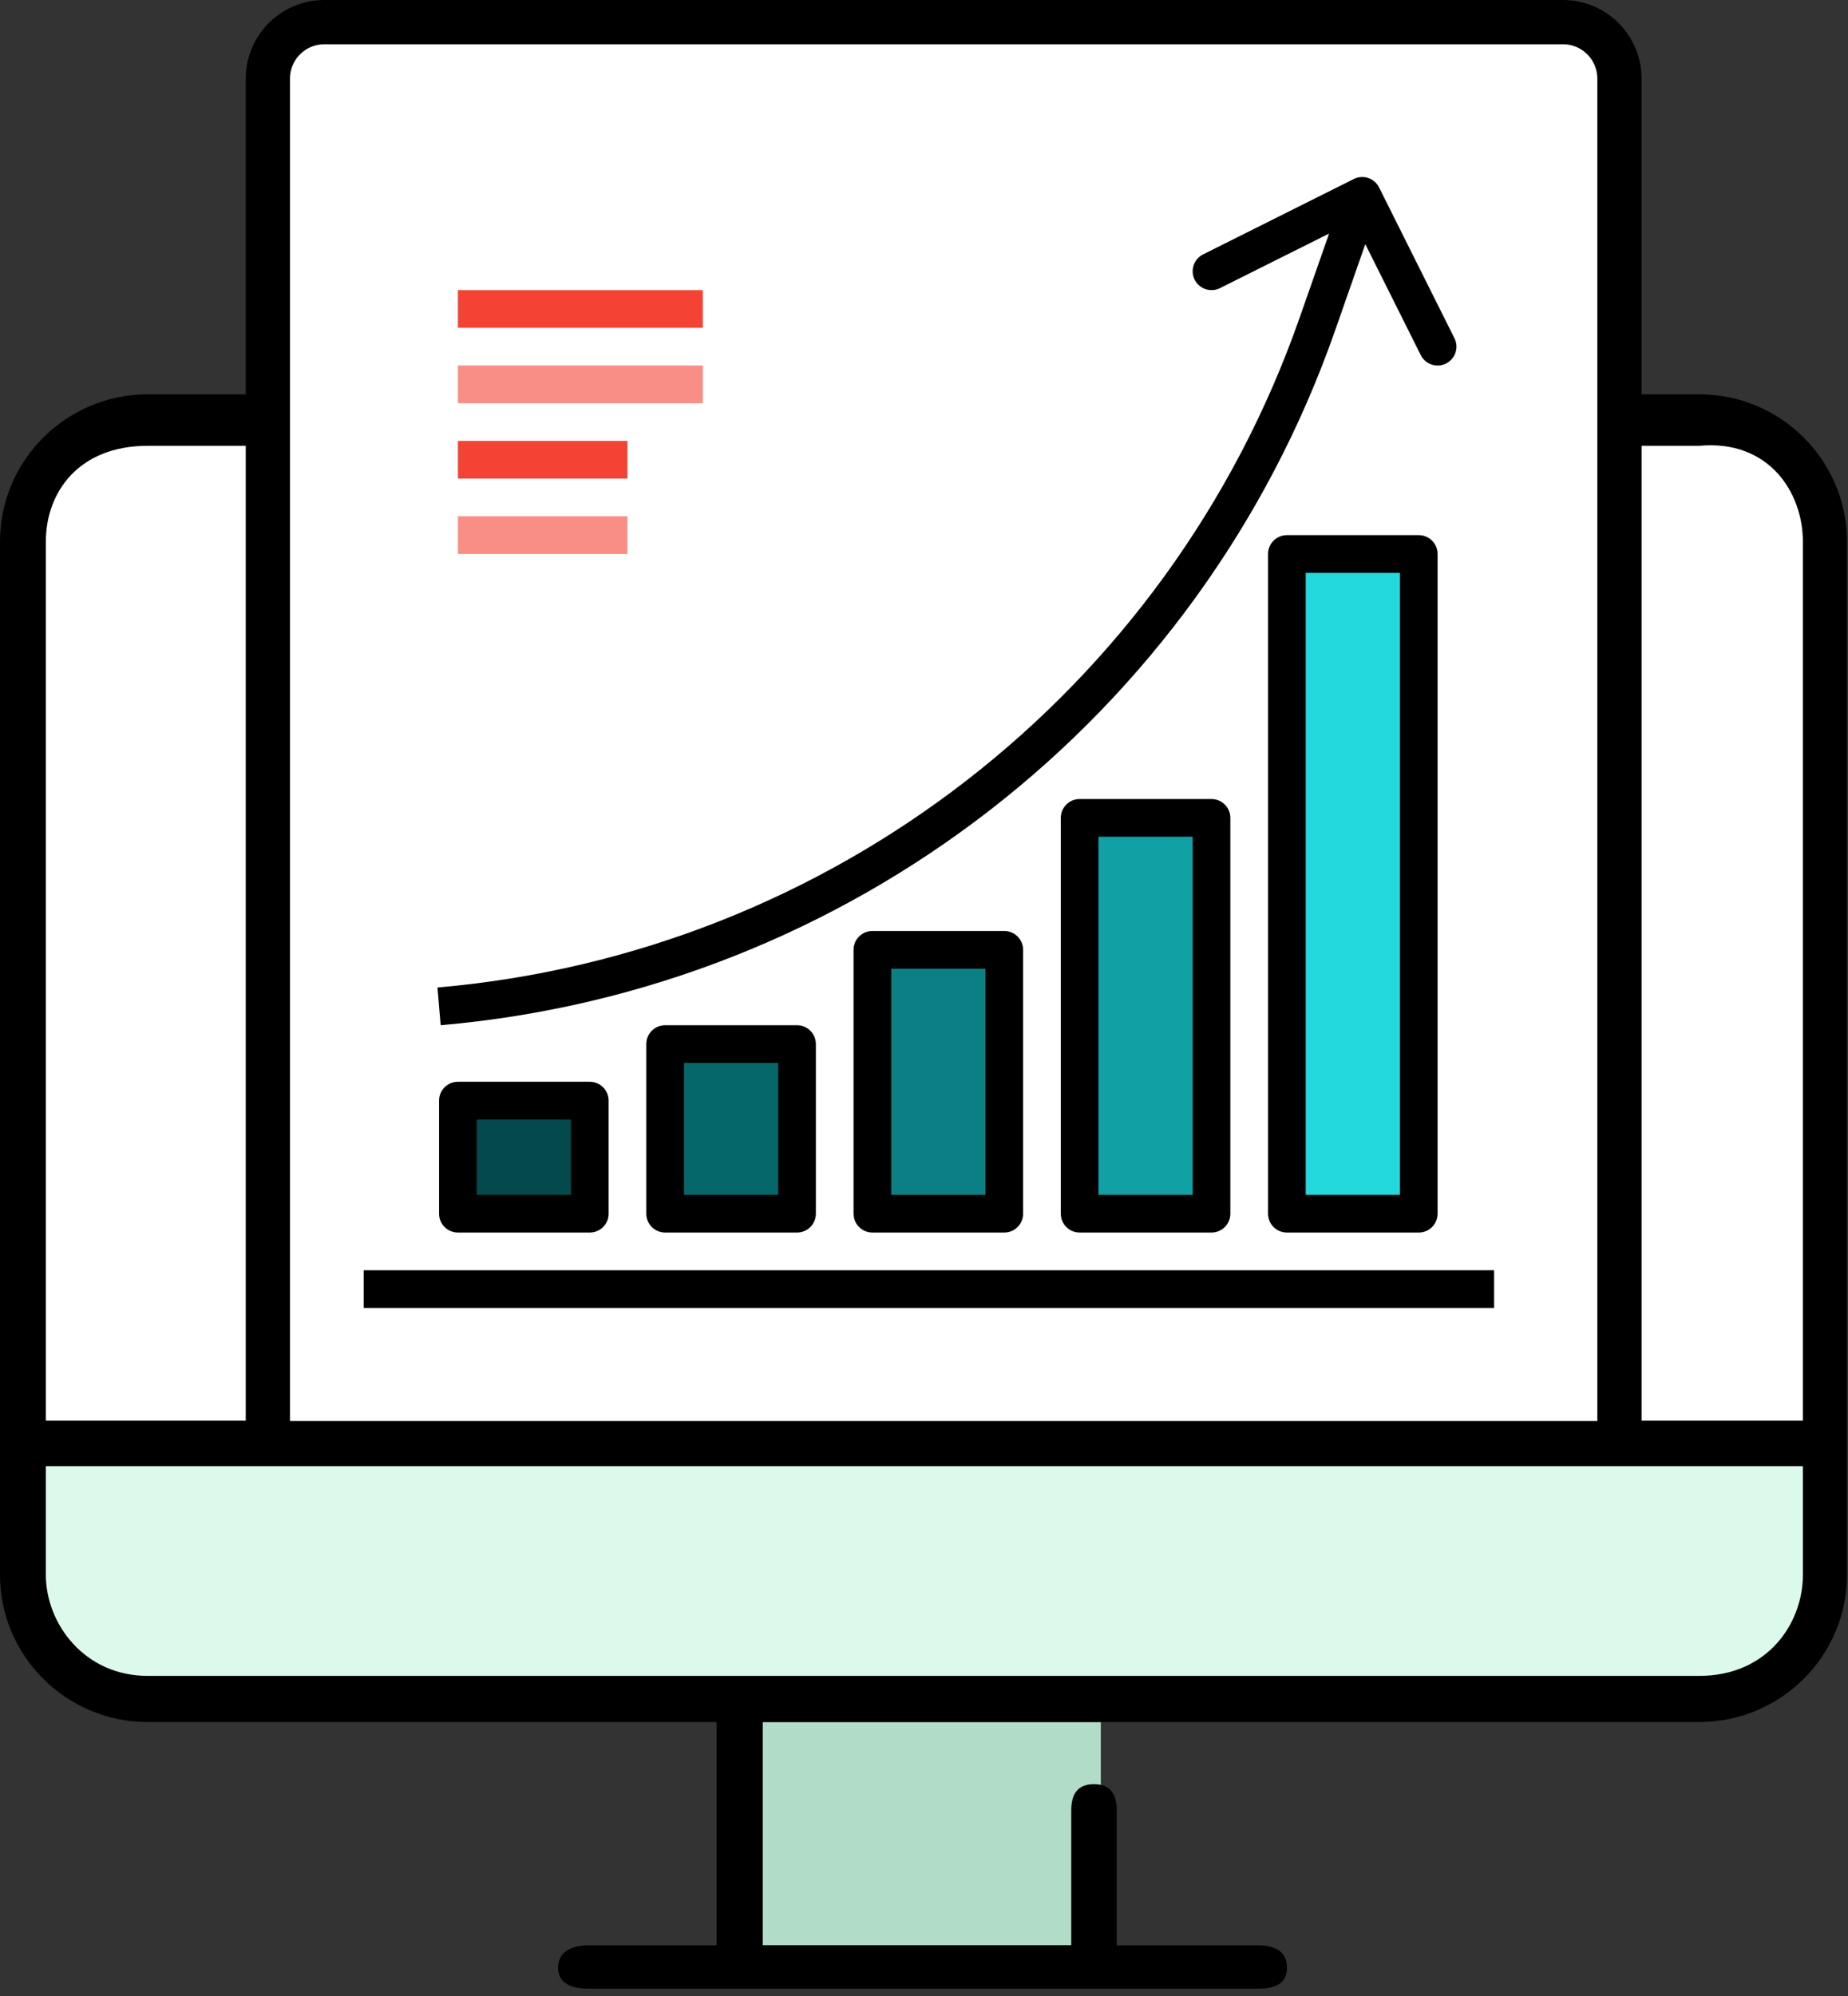 <?xml version="1.0" encoding="UTF-8"?>
<svg width="188px" height="203px" viewBox="0 0 188 203" version="1.1" xmlns="http://www.w3.org/2000/svg" xmlns:xlink="http://www.w3.org/1999/xlink">
    <rect x="0" y="0" width="188" height="203" fill="#333333" stroke="none"/>
    <!-- Generator: Sketch 51.1 (57501) - http://www.bohemiancoding.com/sketch -->
    <title>improve_planning</title>
    <desc>Created with Sketch.</desc>
    <defs></defs>
    <g id="Page-1" stroke="none" stroke-width="1" fill="none" fill-rule="evenodd">
        <g id="healthcare_industry" transform="translate(-435, -2772)" fill-rule="nonzero">
            <g id="Group-80" transform="translate(240, 861)">
                <g id="Group-31" transform="translate(28, 1833)">
                    <g id="Group-77">
                        <g id="Group-52">
                            <g id="improve_planning" transform="translate(167, 78)">
                                <path d="M77,197.813 L111.986,197.813 L111.986,184.085 C111.986,182.983 111.986,179.99 111.986,175.107 L77,175.107 L77,197.813 Z" id="Shape" fill="#B1DDC8"></path>
                                <path d="M185.987,149 L4,149 L4,161.531 C4,167.142 8.187,171.706 13.333,171.706 L176.654,171.706 C181.8,171.706 185.987,167.142 185.987,161.531 L185.987,149 Z" id="Shape" fill="#DCFAEC"></path>
                                <path d="M3,145 L184,145 L184,53.346 C184,48.193 179.836,44 174.718,44 L12.282,44 C7.164,44 3,48.193 3,53.346 L3,145 Z" id="Shape" fill="#FFFFFF"></path>
                                <path d="M172.864,40.098 L15.032,40.098 C6.743,40.098 0,46.81 0,55.061 L0,160.143 C0,168.394 6.743,175.107 15.032,175.107 L72.903,175.107 L72.903,197.813 L59.875,197.813 C58.215,197.813 56.772,198.429 56.772,200.081 C56.772,201.734 58.215,202.217 59.875,202.217 L128.02,202.217 C129.681,202.217 130.93,201.734 130.93,200.081 C130.93,198.429 129.681,197.813 128.02,197.813 L113.607,197.813 L113.607,184.085 C113.607,182.432 112.946,181.426 111.285,181.426 C109.625,181.426 108.98,182.432 108.98,184.085 L108.98,197.813 L77.597,197.813 L77.597,175.107 L172.864,175.107 C181.153,175.107 187.896,168.394 187.896,160.143 L187.896,55.061 C187.896,46.81 181.153,40.098 172.864,40.098 Z M172.864,170.414 L15.032,170.414 C8.577,170.414 4.665,165.094 4.665,160.143 L4.665,149.088 L183.41,149.088 L183.41,160.143 C183.41,165.094 179.798,170.414 172.864,170.414 Z M15.032,45.332 L172.864,45.332 C179.975,44.677 183.41,50.111 183.41,55.061 L183.41,144.462 L4.665,144.462 L4.665,55.061 C4.665,50.111 7.95,45.332 15.032,45.332 Z" id="Shape" fill="#000000"></path>
                                <path d="M27.25,146.75 L164.75,146.75 L164.75,8 C164.75,4.824 162.176,2.25 159,2.25 L33,2.25 C29.824,2.25 27.25,4.824 27.25,8 L27.25,146.75 Z" id="Rectangle-11" stroke="#000000" stroke-width="4.5" fill="#FFFFFF"></path>
                                <g id="diagram-(4)" transform="translate(37, 18)">
                                    <polygon id="Shape" fill="#04494B" points="9.584 93.916 23 93.916 23 105.416 9.584 105.416"></polygon>
                                    <polygon id="Shape" fill="#05676A" points="30.667 88.166 44.083 88.166 44.083 105.416 30.667 105.416"></polygon>
                                    <polygon id="Shape" fill="#0A8084" points="51.75 78.583 65.166 78.583 65.166 105.416 51.75 105.416 51.75 78.583"></polygon>
                                    <polygon id="Shape" fill="#11A0A4" points="72.833 65.167 86.249 65.167 86.249 105.416 72.833 105.416"></polygon>
                                    <polygon id="Shape" fill="#24D9DE" points="93.916 38.334 107.332 38.334 107.332 105.416 93.916 105.416"></polygon>
                                    <polygon id="Shape" fill="#F44335" points="9.584 11.501 34.5 11.501 34.5 15.334 9.584 15.334"></polygon>
                                    <polygon id="Shape" fill="#F88E85" points="9.584 19.167 34.5 19.167 34.5 23.001 9.584 23.001"></polygon>
                                    <polygon id="Shape" fill="#F44335" points="9.584 26.834 26.834 26.834 26.834 30.667 9.584 30.667"></polygon>
                                    <polygon id="Shape" fill="#F88E85" points="9.584 34.501 26.834 34.501 26.834 38.334 9.584 38.334"></polygon>
                                    <polygon id="Shape" fill="#000000" points="0.001 111.166 114.999 111.166 114.999 114.999 0.001 114.999"></polygon>
                                    <path d="M98.801,15.668 L101.895,6.828 L107.534,18.108 C108.007,19.055 109.159,19.44 110.106,18.966 C111.053,18.493 111.438,17.341 110.964,16.394 L103.298,1.061 C102.824,0.114 101.674,-0.271 100.727,0.202 C100.727,0.202 100.727,0.202 100.725,0.202 L85.392,7.869 C84.445,8.342 84.06,9.494 84.534,10.441 C85.007,11.388 86.159,11.773 87.106,11.3 L98.211,5.751 L95.18,14.403 C81.862,52.335 47.558,78.945 7.504,82.417 L7.83,86.25 C49.392,82.648 84.988,55.032 98.801,15.668 Z" id="Shape" fill="#000000"></path>
                                    <path d="M9.584,92 C8.526,92 7.667,92.858 7.667,93.916 L7.667,105.416 C7.667,106.474 8.526,107.333 9.584,107.333 L23,107.333 C24.058,107.333 24.917,106.474 24.917,105.416 L24.917,93.916 C24.917,92.858 24.058,92 23,92 L9.584,92 Z M21.084,103.5 L11.5,103.5 L11.5,95.833 L21.084,95.833 L21.084,103.5 Z" id="Shape" fill="#000000"></path>
                                    <path d="M30.667,86.25 C29.609,86.25 28.75,87.108 28.75,88.166 L28.75,105.416 C28.75,106.474 29.609,107.333 30.667,107.333 L44.083,107.333 C45.141,107.333 46,106.474 46,105.416 L46,88.166 C46,87.108 45.141,86.25 44.083,86.25 L30.667,86.25 Z M42.167,103.5 L32.583,103.5 L32.583,90.083 L42.167,90.083 L42.167,103.5 Z" id="Shape" fill="#000000"></path>
                                    <path d="M51.75,76.667 C50.692,76.667 49.833,77.525 49.833,78.583 L49.833,105.416 C49.833,106.474 50.692,107.333 51.75,107.333 L65.166,107.333 C66.224,107.333 67.083,106.474 67.083,105.416 L67.083,78.583 C67.083,77.525 66.224,76.667 65.166,76.667 L51.75,76.667 Z M63.25,103.5 L53.666,103.5 L53.666,80.5 L63.25,80.5 L63.25,103.5 Z" id="Shape" fill="#000000"></path>
                                    <path d="M72.833,63.25 C71.775,63.25 70.916,64.109 70.916,65.167 L70.916,105.416 C70.916,106.474 71.775,107.333 72.833,107.333 L86.249,107.333 C87.307,107.333 88.166,106.474 88.166,105.416 L88.166,65.167 C88.166,64.109 87.307,63.25 86.249,63.25 L72.833,63.25 Z M84.333,103.5 L74.749,103.5 L74.749,67.083 L84.333,67.083 L84.333,103.5 Z" id="Shape" fill="#000000"></path>
                                    <path d="M93.916,36.417 C92.858,36.417 91.999,37.276 91.999,38.334 L91.999,105.416 C91.999,106.474 92.858,107.333 93.916,107.333 L107.332,107.333 C108.39,107.333 109.249,106.474 109.249,105.416 L109.249,38.334 C109.249,37.276 108.39,36.417 107.332,36.417 L93.916,36.417 Z M105.415,103.5 L95.832,103.5 L95.832,40.25 L105.415,40.25 L105.415,103.5 Z" id="Shape" fill="#000000"></path>
                                </g>
                            </g>
                        </g>
                    </g>
                </g>
            </g>
        </g>
    </g>
</svg>